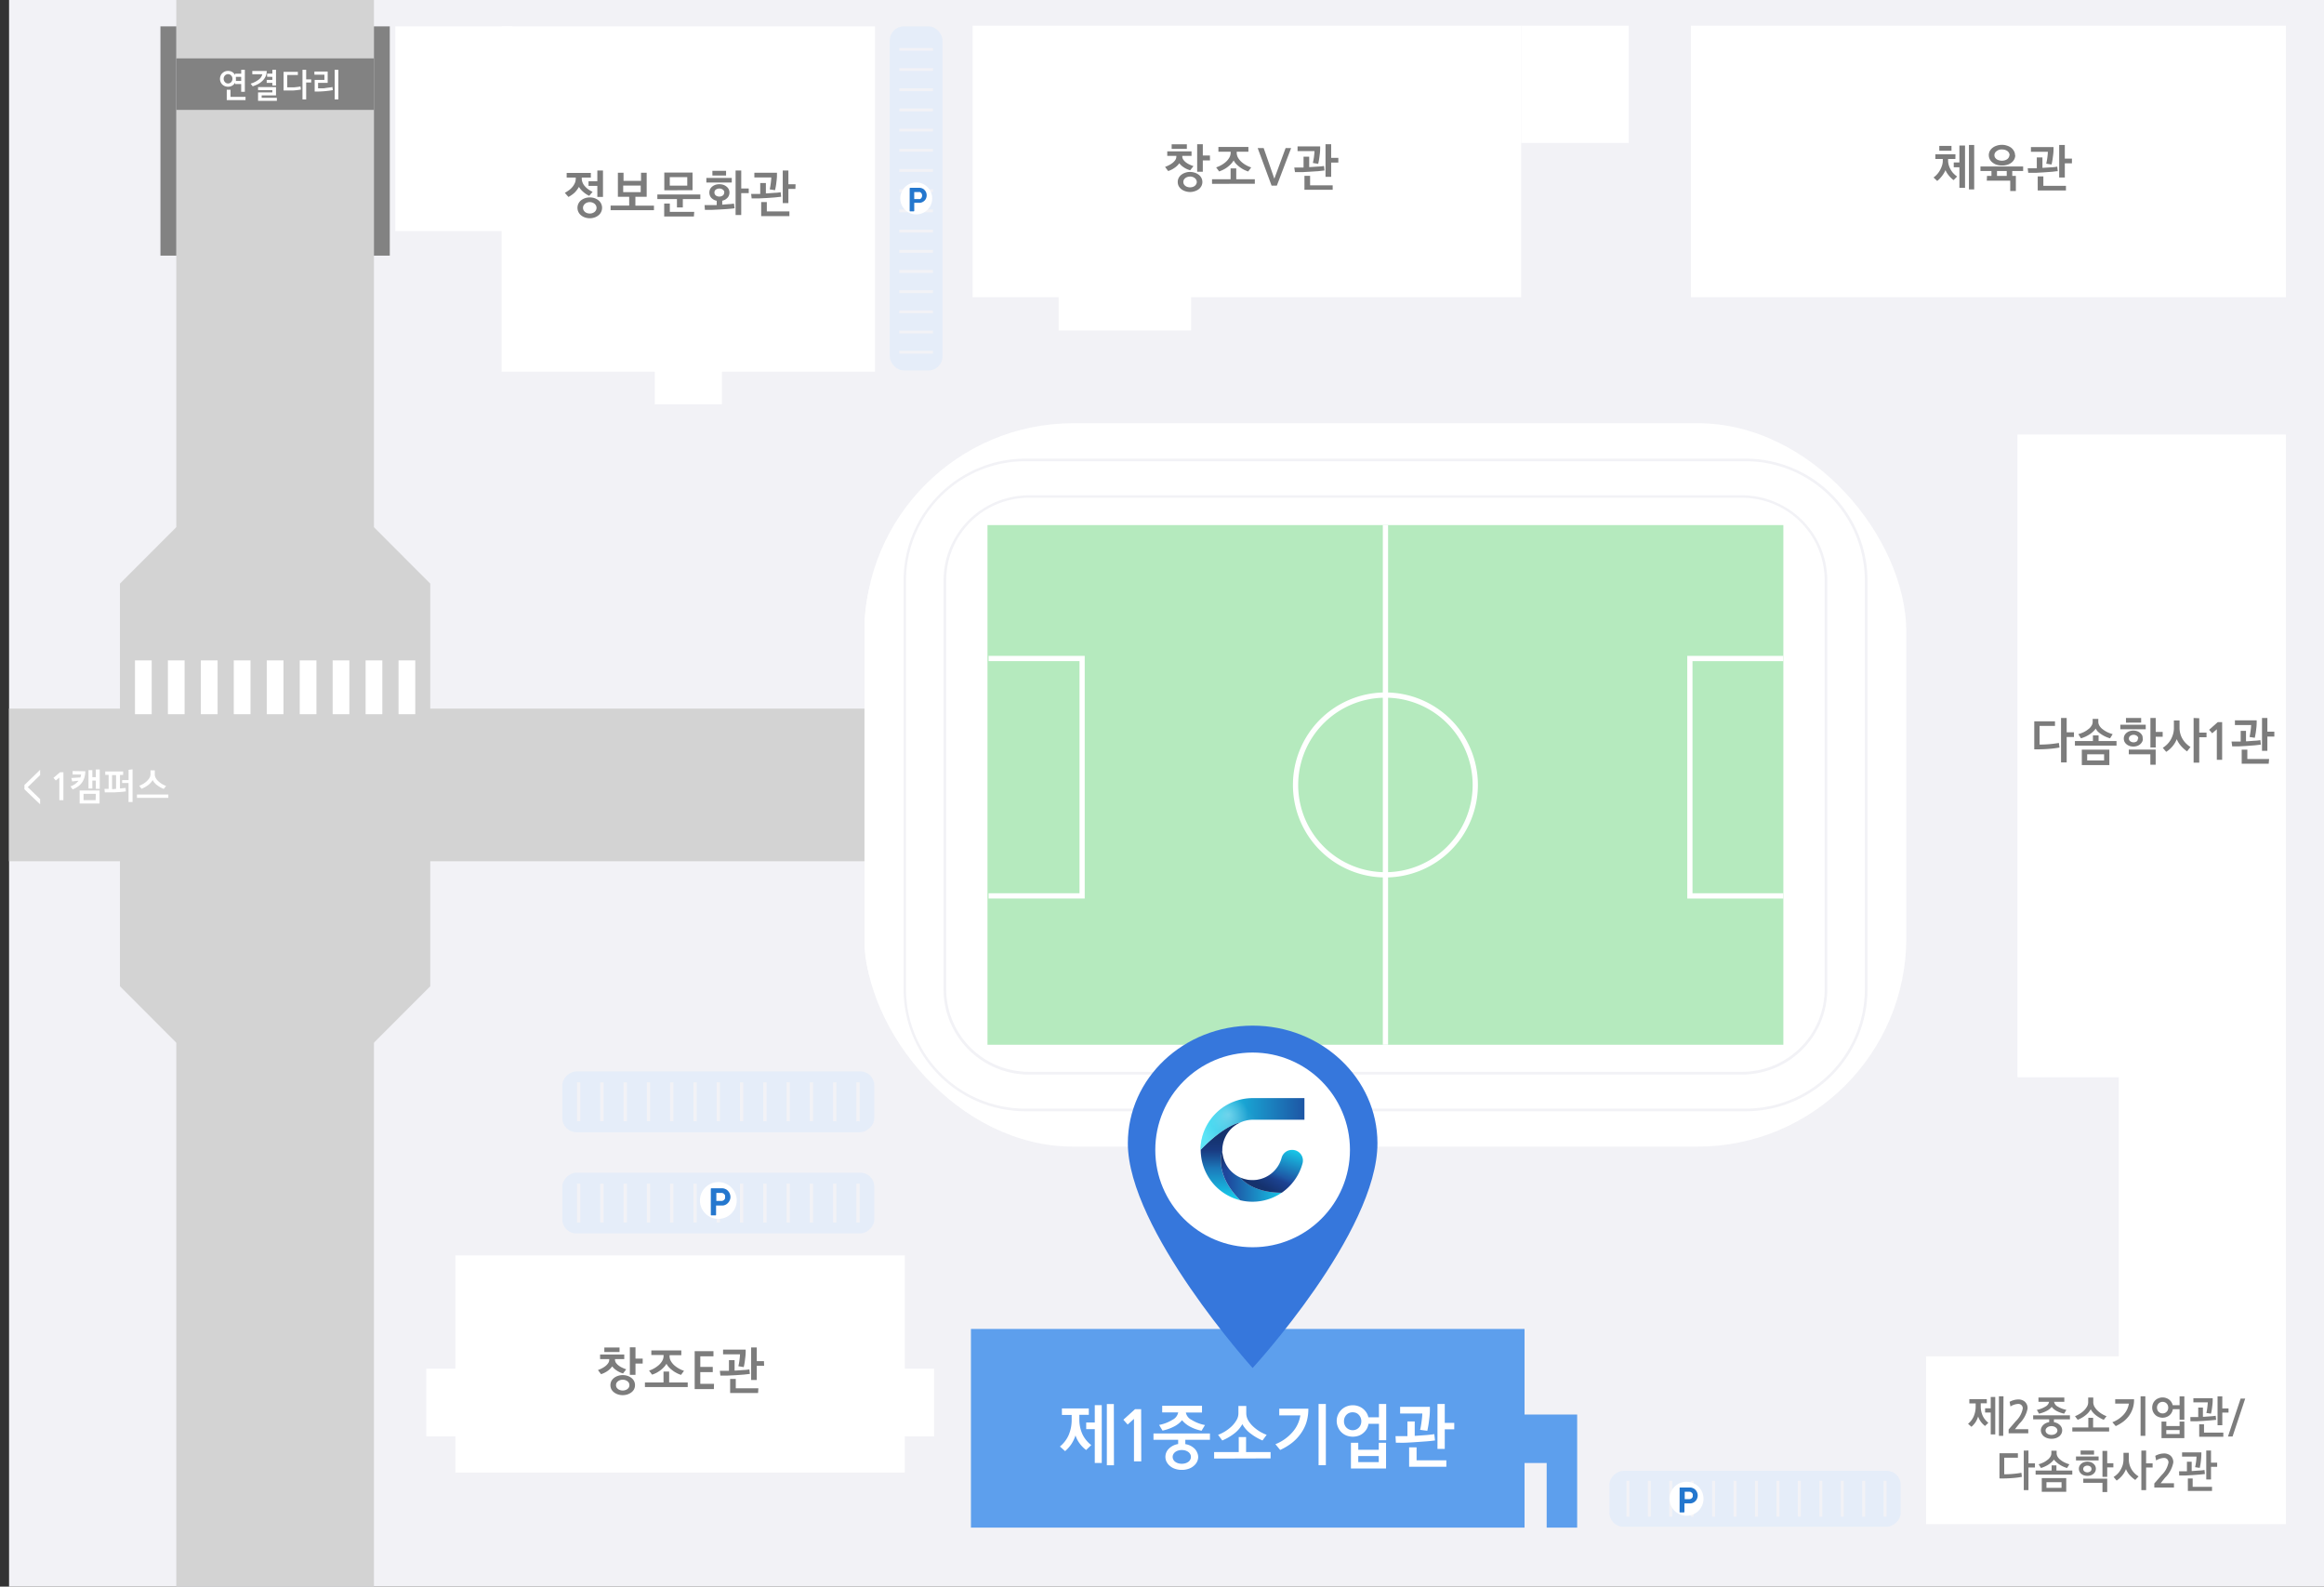 <svg xmlns="http://www.w3.org/2000/svg" xmlns:xlink="http://www.w3.org/1999/xlink" width="334" height="228" viewBox="0 0 334 228">
  <rect x="0" y="0" width="334" height="228" fill="#333333" stroke="none"/>
  <defs>
    <clipPath id="clip-path">
      <rect id="사각형_101" data-name="사각형 101" width="334" height="228" transform="translate(-0.223 -0.152)" fill="none"/>
    </clipPath>
    <linearGradient id="linear-gradient" x1="0.506" y1="0.355" x2="0.506" y2="1.143" gradientUnits="objectBoundingBox">
      <stop offset="0" stop-color="#1e479c"/>
      <stop offset="1" stop-color="#15eeff"/>
    </linearGradient>
    <linearGradient id="linear-gradient-2" x1="1.105" y1="0.433" x2="-0.125" y2="0.433" xlink:href="#linear-gradient"/>
    <linearGradient id="linear-gradient-3" x1="0.171" y1="0.434" x2="1.269" y2="0.434" xlink:href="#linear-gradient"/>
    <linearGradient id="linear-gradient-4" x1="0.425" y1="0.621" x2="0.85" y2="-0.247" xlink:href="#linear-gradient"/>
    <linearGradient id="linear-gradient-5" x1="-0.043" y1="0.563" x2="0.503" y2="0.3" gradientUnits="objectBoundingBox">
      <stop offset="0" stop-color="#fff" stop-opacity="0.302"/>
      <stop offset="1" stop-color="#fff" stop-opacity="0"/>
    </linearGradient>
    <linearGradient id="linear-gradient-6" x1="0.506" y1="0.185" x2="0.506" y2="0.588" gradientUnits="objectBoundingBox">
      <stop offset="0" stop-opacity="0.302"/>
      <stop offset="1" stop-opacity="0"/>
    </linearGradient>
    <linearGradient id="linear-gradient-7" x1="0.233" y1="0.034" x2="0.362" y2="0.286" xlink:href="#linear-gradient-6"/>
    <linearGradient id="linear-gradient-8" x1="0.286" y1="0.799" x2="0.543" y2="0.509" xlink:href="#linear-gradient-6"/>
    <radialGradient id="radial-gradient" cx="0.267" cy="0.317" r="0.382" gradientTransform="translate(0.135) scale(0.498 1)" xlink:href="#linear-gradient-5"/>
  </defs>
  <g id="coin_map" transform="translate(-16.115 -21.942)">
    <g id="그룹_137" data-name="그룹 137" transform="translate(16.338 22.094)" clip-path="url(#clip-path)">
      <rect id="사각형_10" data-name="사각형 10" width="334.639" height="230.45" transform="translate(1.081 -1.377)" fill="#f2f2f6"/>
      <rect id="사각형_11" data-name="사각형 11" width="28.401" height="230.45" transform="translate(25.116 -1.377)" fill="#d3d3d3"/>
      <rect id="사각형_12" data-name="사각형 12" width="21.933" height="230.45" transform="translate(231.522 101.676) rotate(90)" fill="#d3d3d3"/>
      <rect id="사각형_13" data-name="사각형 13" width="64.575" height="31.208" transform="translate(65.233 180.248)" fill="#fff"/>
      <rect id="사각형_14" data-name="사각형 14" width="53.653" height="49.62" transform="translate(71.871 3.638)" fill="#fff"/>
      <rect id="사각형_15" data-name="사각형 15" width="16.805" height="29.415" transform="translate(56.591 3.638)" fill="#fff"/>
      <rect id="사각형_16" data-name="사각형 16" width="8.407" height="9.737" transform="translate(125.613 196.526)" fill="#fff"/>
      <rect id="사각형_17" data-name="사각형 17" width="9.632" height="9.737" transform="translate(93.885 48.21)" fill="#fff"/>
      <rect id="사각형_18" data-name="사각형 18" width="8.407" height="9.737" transform="translate(61.038 196.526)" fill="#fff"/>
      <path id="패스_685" data-name="패스 685" d="M270.673,269.5h-3.181V257.2H187.93v28.547h79.562v-9.283h3.181v9.283h4.382V269.5Z" transform="translate(-48.612 -66.379)" fill="#5d9fed"/>
      <path id="패스_686" data-name="패스 686" d="M207.845,272.048h-1.363v.584a5.12,5.12,0,0,0,.446,2.207,4.365,4.365,0,0,0,1.266,1.558l-.738.706a4.5,4.5,0,0,1-.933-.949A3.887,3.887,0,0,1,205.93,275a5.323,5.323,0,0,1-.576,1.225,5.168,5.168,0,0,1-.917,1.039l-.747-.665a4.456,4.456,0,0,0,1.25-1.623,5.551,5.551,0,0,0,.438-2.3v-.609h-1.4v-.941h3.862Zm1.858,6.922H208.7V274.1h-1.233v-.949H208.7V270.66H209.7Zm1.753.325h-1.022v-8.8h1.006Z" transform="translate(-51.584 -68.885)" fill="#fff"/>
      <path id="패스_687" data-name="패스 687" d="M217.5,278.906h-1.047V272.8l-.909.811-.617-.69,1.68-1.517h.876Z" transform="translate(-53.703 -69.056)" fill="#fff"/>
      <path id="패스_688" data-name="패스 688" d="M226.687,278.137a1.623,1.623,0,0,1-.17.722,1.833,1.833,0,0,1-.479.592,2.11,2.11,0,0,1-.738.414,2.807,2.807,0,0,1-.966.154,2.849,2.849,0,0,1-.974-.154,2.11,2.11,0,0,1-.738-.414,1.948,1.948,0,0,1-.479-.592,1.623,1.623,0,0,1,.325-1.883,2.346,2.346,0,0,1,.576-.422,2.482,2.482,0,0,1,.763-.252v-.609H220.26v-.909h8.114v.909h-3.538v.625a2.435,2.435,0,0,1,.763.243,2.547,2.547,0,0,1,.576.414,1.712,1.712,0,0,1,.357.544,1.477,1.477,0,0,1,.154.617Zm-2.321-5.258a3.531,3.531,0,0,1-1.136.9,6.247,6.247,0,0,1-1.672.592l-.487-.811a5.68,5.68,0,0,0,1.931-.747,1.493,1.493,0,0,0,.811-1.055h-2.3v-.949h5.721v.966h-2.321a1.469,1.469,0,0,0,.811,1.047,5.632,5.632,0,0,0,1.939.755l-.487.811a5.833,5.833,0,0,1-1.68-.592A3.821,3.821,0,0,1,224.366,272.879Zm1.274,5.258a.739.739,0,0,0-.105-.389.982.982,0,0,0-.276-.308,1.461,1.461,0,0,0-.406-.2,1.785,1.785,0,0,0-.519-.073,1.744,1.744,0,0,0-.519.073,1.4,1.4,0,0,0-.414.2,1.1,1.1,0,0,0-.276.308.812.812,0,0,0,0,.811.908.908,0,0,0,.276.308,1.4,1.4,0,0,0,.414.2,1.746,1.746,0,0,0,.519.073,1.771,1.771,0,0,0,.511-.073,1.4,1.4,0,0,0,.414-.2.811.811,0,0,0,.276-.308.738.738,0,0,0,.105-.422Z" transform="translate(-54.708 -68.945)" fill="#fff"/>
      <path id="패스_689" data-name="패스 689" d="M231,278.395v-.933h3.538v-2.15h1.055v2.15h3.522v.909Zm4.057-4.942a4.358,4.358,0,0,1-1.185,1.363,7.652,7.652,0,0,1-1.7.982l-.6-.811a5.75,5.75,0,0,0,1.006-.495,5.909,5.909,0,0,0,.949-.73,4.141,4.141,0,0,0,.69-.884,1.923,1.923,0,0,0,.276-.99V270.84h1.128v1.047a2.077,2.077,0,0,0,.26.99,3.936,3.936,0,0,0,.7.884,5.908,5.908,0,0,0,.949.73,5.608,5.608,0,0,0,1.022.495l-.6.811a7.377,7.377,0,0,1-1.7-.99A4.22,4.22,0,0,1,235.057,273.453Z" transform="translate(-56.733 -68.951)" fill="#fff"/>
      <path id="패스_690" data-name="패스 690" d="M241.86,276.267a6.385,6.385,0,0,0,2.434-1.712,4.771,4.771,0,0,0,1.152-2.434h-3.035v-.957h4.179a6.435,6.435,0,0,1-.316,2.085,5.954,5.954,0,0,1-.868,1.623,6.279,6.279,0,0,1-1.242,1.258,8.723,8.723,0,0,1-1.623.966Zm6.2-5.777h1.047v8.8h-1.047Z" transform="translate(-58.781 -68.885)" fill="#fff"/>
      <path id="패스_691" data-name="패스 691" d="M258.783,270.49h1.047V275.7h-1.047v-2.361h-1.5a2.069,2.069,0,0,1-.633,1.217,2.183,2.183,0,0,1-.722.471,2.581,2.581,0,0,1-1.8,0,2.215,2.215,0,0,1-.73-.471,2.19,2.19,0,0,1-.487-.714,2.24,2.24,0,0,1,1.217-3,2.354,2.354,0,0,1,.909-.17,2.329,2.329,0,0,1,.893.17,2.184,2.184,0,0,1,.722.471,2.126,2.126,0,0,1,.617,1.087h1.517Zm-5.023,2.475a1.355,1.355,0,0,0,.1.527,1.177,1.177,0,0,0,.268.406,1.21,1.21,0,0,0,.4.26,1.185,1.185,0,0,0,.487.1,1.241,1.241,0,0,0,.487-.1,1.137,1.137,0,0,0,.381-.26,1.177,1.177,0,0,0,.268-.406,1.356,1.356,0,0,0,.1-.527,1.306,1.306,0,0,0-.1-.511,1.217,1.217,0,0,0-.268-.414,1.161,1.161,0,0,0-.381-.268,1.4,1.4,0,0,0-.487-.089,1.2,1.2,0,0,0-.893.357,1.282,1.282,0,0,0-.357.925Zm1,6.792v-3.692h1.055v1h2.946v-1h1.047v3.692Zm4-.917v-.876h-2.946v.876Z" transform="translate(-60.83 -68.885)" fill="#fff"/>
      <path id="패스_692" data-name="패스 692" d="M263.13,275.107h1.712V273h1.047v2.061h.154l1.5-.105c.463-.041.811-.081,1.16-.13l.1.9c-.325.049-.722.089-1.193.13l-1.485.105c-.527.041-1.039.065-1.534.089s-.974,0-1.412,0Zm3.538-.9a12.384,12.384,0,0,0,.211-1.241,10.553,10.553,0,0,0,.1-1.112h-3.189V270.9h4.276a11.125,11.125,0,0,1-.1,1.818,14.887,14.887,0,0,1-.268,1.623Zm3.765,5.3h-5.347v-2.783h1.071v1.858h4.276Zm1.136-5.38h-1.363v2.816h-1.047V270.49h1.047v2.71h1.363Z" transform="translate(-62.791 -68.885)" fill="#fff"/>
      <path id="패스_693" data-name="패스 693" d="M81.807,181.18l-8.1,8.114h-28.4l-8.1-8.114V123.324l8.1-8.114h28.4l8.1,8.114Z" transform="translate(-20.193 -39.606)" fill="#d3d3d3"/>
      <rect id="사각형_19" data-name="사각형 19" width="7.571" height="49.441" rx="2" transform="translate(127.658 3.638)" fill="#e5edf9"/>
      <rect id="사각형_20" data-name="사각형 20" width="4.852" height="0.406" transform="translate(129.013 6.737)" fill="#f2f2f6"/>
      <rect id="사각형_21" data-name="사각형 21" width="4.852" height="0.406" transform="translate(129.013 9.642)" fill="#f2f2f6"/>
      <rect id="사각형_22" data-name="사각형 22" width="4.852" height="0.406" transform="translate(129.013 12.539)" fill="#f2f2f6"/>
      <rect id="사각형_23" data-name="사각형 23" width="4.852" height="0.406" transform="translate(129.013 15.444)" fill="#f2f2f6"/>
      <rect id="사각형_24" data-name="사각형 24" width="4.852" height="0.406" transform="translate(129.013 18.341)" fill="#f2f2f6"/>
      <rect id="사각형_25" data-name="사각형 25" width="4.852" height="0.406" transform="translate(129.013 21.246)" fill="#f2f2f6"/>
      <rect id="사각형_26" data-name="사각형 26" width="4.852" height="0.406" transform="translate(129.013 24.143)" fill="#f2f2f6"/>
      <rect id="사각형_27" data-name="사각형 27" width="4.852" height="0.406" transform="translate(129.013 27.048)" fill="#f2f2f6"/>
      <rect id="사각형_28" data-name="사각형 28" width="4.852" height="0.406" transform="translate(129.013 29.945)" fill="#f2f2f6"/>
      <rect id="사각형_29" data-name="사각형 29" width="4.852" height="0.406" transform="translate(129.013 32.85)" fill="#f2f2f6"/>
      <rect id="사각형_30" data-name="사각형 30" width="4.852" height="0.406" transform="translate(129.013 35.754)" fill="#f2f2f6"/>
      <rect id="사각형_31" data-name="사각형 31" width="4.852" height="0.406" transform="translate(129.013 38.651)" fill="#f2f2f6"/>
      <rect id="사각형_32" data-name="사각형 32" width="4.852" height="0.406" transform="translate(129.013 41.556)" fill="#f2f2f6"/>
      <rect id="사각형_33" data-name="사각형 33" width="4.852" height="0.406" transform="translate(129.013 44.453)" fill="#f2f2f6"/>
      <rect id="사각형_34" data-name="사각형 34" width="4.852" height="0.406" transform="translate(129.013 47.358)" fill="#f2f2f6"/>
      <rect id="사각형_35" data-name="사각형 35" width="4.852" height="0.406" transform="translate(129.013 50.255)" fill="#f2f2f6"/>
      <circle id="타원_1" data-name="타원 1" cx="2.296" cy="2.296" r="2.296" transform="translate(129.159 26.066)" fill="#fff"/>
      <path id="패스_694" data-name="패스 694" d="M177.08,55.215a.1.1,0,0,1,.105-.105h1.29a1.031,1.031,0,0,1,.422.089.909.909,0,0,1,.333.243,1.071,1.071,0,0,1,.219.341,1.16,1.16,0,0,1,.073.406,1.112,1.112,0,0,1-.073.4,1.047,1.047,0,0,1-.211.341,1.08,1.08,0,0,1-.333.235.925.925,0,0,1-.422.1h-.747v1.128a.089.089,0,0,1-.1.1h-.454c-.065,0-.105,0-.105-.1Zm1.785.974a.479.479,0,0,0-.041-.187.665.665,0,0,0-.1-.162,1.078,1.078,0,0,0-.154-.114.487.487,0,0,0-.195,0h-.641v1h.641a.519.519,0,0,0,.195,0,.5.5,0,0,0,.252-.268.519.519,0,0,0,.041-.268Z" transform="translate(-46.566 -28.273)" fill="#2477ce"/>
      <rect id="사각형_36" data-name="사각형 36" width="8.041" height="41.854" rx="2" transform="translate(231.084 219.246) rotate(-90)" fill="#e5edf9"/>
      <rect id="사각형_37" data-name="사각형 37" width="0.43" height="5.153" transform="translate(233.519 212.641)" fill="#f2f2f6"/>
      <rect id="사각형_38" data-name="사각형 38" width="0.43" height="5.153" transform="translate(236.602 212.641)" fill="#f2f2f6"/>
      <rect id="사각형_39" data-name="사각형 39" width="0.43" height="5.153" transform="translate(239.677 212.641)" fill="#f2f2f6"/>
      <rect id="사각형_40" data-name="사각형 40" width="0.43" height="5.153" transform="translate(242.761 212.641)" fill="#f2f2f6"/>
      <rect id="사각형_41" data-name="사각형 41" width="0.43" height="5.153" transform="translate(245.844 212.641)" fill="#f2f2f6"/>
      <rect id="사각형_42" data-name="사각형 42" width="0.43" height="5.153" transform="translate(248.92 212.641)" fill="#f2f2f6"/>
      <rect id="사각형_43" data-name="사각형 43" width="0.43" height="5.153" transform="translate(252.003 212.641)" fill="#f2f2f6"/>
      <rect id="사각형_44" data-name="사각형 44" width="0.43" height="5.153" transform="translate(255.087 212.641)" fill="#f2f2f6"/>
      <rect id="사각형_45" data-name="사각형 45" width="0.43" height="5.153" transform="translate(258.162 212.641)" fill="#f2f2f6"/>
      <rect id="사각형_46" data-name="사각형 46" width="0.43" height="5.153" transform="translate(261.246 212.641)" fill="#f2f2f6"/>
      <rect id="사각형_47" data-name="사각형 47" width="0.43" height="5.153" transform="translate(264.329 212.641)" fill="#f2f2f6"/>
      <rect id="사각형_48" data-name="사각형 48" width="0.43" height="5.153" transform="translate(267.404 212.641)" fill="#f2f2f6"/>
      <rect id="사각형_49" data-name="사각형 49" width="0.43" height="5.153" transform="translate(270.488 212.641)" fill="#f2f2f6"/>
      <circle id="타원_2" data-name="타원 2" cx="2.442" cy="2.442" r="2.442" transform="translate(239.718 212.779)" fill="#fff"/>
      <path id="패스_695" data-name="패스 695" d="M313.448,285.394c0-.081,0-.114.106-.114h1.371a1.128,1.128,0,0,1,.811.349,1.2,1.2,0,0,1,.227.365,1.128,1.128,0,0,1,.081.43,1.088,1.088,0,0,1-.081.422,1.063,1.063,0,0,1-.227.365,1.1,1.1,0,0,1-.349.252.991.991,0,0,1-.438.1h-.811v1.193c0,.073-.041.105-.114.105h-.479c-.073,0-.105,0-.105-.105Zm1.883,1.031a.5.5,0,0,0,0-.195.6.6,0,0,0-.106-.17.812.812,0,0,0-.162-.122.471.471,0,0,0-.211-.049h-.673v1.063h.673a.414.414,0,0,0,.2-.049.389.389,0,0,0,.162-.114.487.487,0,0,0,.114-.17.544.544,0,0,0,0-.195Z" transform="translate(-72.278 -71.673)" fill="#2477ce"/>
      <rect id="사각형_50" data-name="사각형 50" width="28.401" height="7.4" transform="translate(25.116 8.238)" fill="#828282"/>
      <rect id="사각형_51" data-name="사각형 51" width="2.28" height="32.945" transform="translate(53.516 3.638)" fill="#828282"/>
      <rect id="사각형_52" data-name="사각형 52" width="2.28" height="32.945" transform="translate(22.835 3.638)" fill="#828282"/>
      <path id="패스_696" data-name="패스 696" d="M22.546,163.138l-2.256-2.158v-.617l2.256-2.183v.755l-1.777,1.736,1.777,1.72Z" transform="translate(-17.002 -47.708)" fill="#fff"/>
      <path id="패스_697" data-name="패스 697" d="M26.858,162.619h-.584v-3.246l-.5.422-.341-.373.941-.811h.487Z" transform="translate(-17.971 -47.789)" fill="#fff"/>
      <path id="패스_698" data-name="패스 698" d="M30.574,158.373a3.083,3.083,0,0,1-.138.933,2.507,2.507,0,0,1-.389.763,2.434,2.434,0,0,1-.576.536,3.733,3.733,0,0,1-.714.381l-.316-.438a2.337,2.337,0,0,0,1.16-.811l-.917.105-.114-.495,1.3-.081a2.142,2.142,0,0,0,.1-.422H28.756v-.5Zm-.811,4.641V161.14h2.864v1.874Zm2.321-1.388H30.323v.909h1.736Zm-1.047-3.416h.552v1.014h.5v-1.1h.56v2.775h-.56V159.72h-.5v1.136h-.552Z" transform="translate(-18.539 -47.698)" fill="#fff"/>
      <path id="패스_699" data-name="패스 699" d="M37.535,161.263c-.243.041-.5.065-.811.089l-.811.049h-1.4l-.049-.495h.6v-2.012h-.487V158.4h2.572v.495h-.454v1.947l.811-.081Zm-1.623-.357h.219v-1.98h-.576v2h.333ZM38.5,158.09v4.7h-.576v-2.735H37v-.414h.933v-1.477Z" transform="translate(-19.674 -47.691)" fill="#fff"/>
      <path id="패스_700" data-name="패스 700" d="M40.22,162.232v-.479h4.512v.479Zm2.256-2.556a2.434,2.434,0,0,1-.657.722,4.058,4.058,0,0,1-.941.527l-.333-.438a2.839,2.839,0,0,0,.56-.26,3.1,3.1,0,0,0,.519-.389,2.354,2.354,0,0,0,.389-.471,1.071,1.071,0,0,0,.154-.527v-.56h.617v.584a1.055,1.055,0,0,0,.146.527,1.907,1.907,0,0,0,.389.471,3.165,3.165,0,0,0,.527.389,2.434,2.434,0,0,0,.56.26l-.333.438a4.26,4.26,0,0,1-.941-.527A2.2,2.2,0,0,1,42.476,159.676Z" transform="translate(-20.76 -47.727)" fill="#fff"/>
      <rect id="사각형_53" data-name="사각형 53" width="2.402" height="7.733" transform="translate(19.176 94.746)" fill="#fff"/>
      <rect id="사각형_54" data-name="사각형 54" width="2.402" height="7.733" transform="translate(23.907 94.746)" fill="#fff"/>
      <rect id="사각형_55" data-name="사각형 55" width="2.402" height="7.733" transform="translate(28.645 94.746)" fill="#fff"/>
      <rect id="사각형_56" data-name="사각형 56" width="2.402" height="7.733" transform="translate(33.376 94.746)" fill="#fff"/>
      <rect id="사각형_57" data-name="사각형 57" width="2.402" height="7.733" transform="translate(38.115 94.746)" fill="#fff"/>
      <rect id="사각형_58" data-name="사각형 58" width="2.402" height="7.733" transform="translate(42.854 94.746)" fill="#fff"/>
      <rect id="사각형_59" data-name="사각형 59" width="2.402" height="7.733" transform="translate(47.584 94.746)" fill="#fff"/>
      <rect id="사각형_60" data-name="사각형 60" width="2.402" height="7.733" transform="translate(52.323 94.746)" fill="#fff"/>
      <rect id="사각형_61" data-name="사각형 61" width="2.402" height="7.733" transform="translate(57.054 94.746)" fill="#fff"/>
      <rect id="사각형_62" data-name="사각형 62" width="8.731" height="44.832" rx="2" transform="translate(80.594 177.092) rotate(-90)" fill="#e5edf9"/>
      <rect id="사각형_63" data-name="사각형 63" width="0.471" height="5.599" transform="translate(82.704 169.935)" fill="#f2f2f6"/>
      <rect id="사각형_64" data-name="사각형 64" width="0.471" height="5.599" transform="translate(86.047 169.935)" fill="#f2f2f6"/>
      <rect id="사각형_65" data-name="사각형 65" width="0.471" height="5.599" transform="translate(89.398 169.935)" fill="#f2f2f6"/>
      <rect id="사각형_66" data-name="사각형 66" width="0.471" height="5.599" transform="translate(92.741 169.935)" fill="#f2f2f6"/>
      <rect id="사각형_67" data-name="사각형 67" width="0.471" height="5.599" transform="translate(96.084 169.935)" fill="#f2f2f6"/>
      <rect id="사각형_68" data-name="사각형 68" width="0.471" height="5.599" transform="translate(99.436 169.935)" fill="#f2f2f6"/>
      <rect id="사각형_69" data-name="사각형 69" width="0.471" height="5.599" transform="translate(102.779 169.935)" fill="#f2f2f6"/>
      <rect id="사각형_70" data-name="사각형 70" width="0.471" height="5.599" transform="translate(106.122 169.935)" fill="#f2f2f6"/>
      <rect id="사각형_71" data-name="사각형 71" width="0.471" height="5.599" transform="translate(109.473 169.935)" fill="#f2f2f6"/>
      <rect id="사각형_72" data-name="사각형 72" width="0.471" height="5.599" transform="translate(112.816 169.935)" fill="#f2f2f6"/>
      <rect id="사각형_73" data-name="사각형 73" width="0.471" height="5.599" transform="translate(116.16 169.935)" fill="#f2f2f6"/>
      <rect id="사각형_74" data-name="사각형 74" width="0.471" height="5.599" transform="translate(119.511 169.935)" fill="#f2f2f6"/>
      <rect id="사각형_75" data-name="사각형 75" width="0.471" height="5.599" transform="translate(122.854 169.935)" fill="#f2f2f6"/>
      <circle id="타원_3" data-name="타원 3" cx="2.645" cy="2.645" r="2.645" transform="translate(100.369 169.716)" fill="#fff"/>
      <path id="패스_701" data-name="패스 701" d="M141.86,232.412c0-.081,0-.122.114-.122h1.485a1.128,1.128,0,0,1,.495.105,1.072,1.072,0,0,1,.381.276,1.33,1.33,0,0,1,.252.4,1.233,1.233,0,0,1-.252,1.315,1.144,1.144,0,0,1-.373.276,1.071,1.071,0,0,1-.487.106h-.86v1.3c0,.081,0,.114-.122.114h-.519c-.081,0-.114,0-.114-.114Zm2.045,1.12a.47.47,0,0,0,0-.211.551.551,0,0,0-.114-.187.544.544,0,0,0-.4-.179h-.738v1.152h.738a.511.511,0,0,0,.219-.049.56.56,0,0,0,.179-.13.551.551,0,0,0,.114-.187A.47.47,0,0,0,143.9,233.531Z" transform="translate(-39.925 -61.682)" fill="#2477ce"/>
      <rect id="사각형_76" data-name="사각형 76" width="8.731" height="44.832" rx="2" transform="translate(80.594 162.543) rotate(-90)" fill="#e5edf9"/>
      <rect id="사각형_77" data-name="사각형 77" width="0.471" height="5.599" transform="translate(82.704 155.377)" fill="#f2f2f6"/>
      <rect id="사각형_78" data-name="사각형 78" width="0.471" height="5.599" transform="translate(86.047 155.377)" fill="#f2f2f6"/>
      <rect id="사각형_79" data-name="사각형 79" width="0.471" height="5.599" transform="translate(89.398 155.377)" fill="#f2f2f6"/>
      <rect id="사각형_80" data-name="사각형 80" width="0.471" height="5.599" transform="translate(92.741 155.377)" fill="#f2f2f6"/>
      <rect id="사각형_81" data-name="사각형 81" width="0.471" height="5.599" transform="translate(96.084 155.377)" fill="#f2f2f6"/>
      <rect id="사각형_82" data-name="사각형 82" width="0.471" height="5.599" transform="translate(99.436 155.377)" fill="#f2f2f6"/>
      <rect id="사각형_83" data-name="사각형 83" width="0.471" height="5.599" transform="translate(102.779 155.377)" fill="#f2f2f6"/>
      <rect id="사각형_84" data-name="사각형 84" width="0.471" height="5.599" transform="translate(106.122 155.377)" fill="#f2f2f6"/>
      <rect id="사각형_85" data-name="사각형 85" width="0.471" height="5.599" transform="translate(109.473 155.377)" fill="#f2f2f6"/>
      <rect id="사각형_86" data-name="사각형 86" width="0.471" height="5.599" transform="translate(112.816 155.377)" fill="#f2f2f6"/>
      <rect id="사각형_87" data-name="사각형 87" width="0.471" height="5.599" transform="translate(116.16 155.377)" fill="#f2f2f6"/>
      <rect id="사각형_88" data-name="사각형 88" width="0.471" height="5.599" transform="translate(119.511 155.377)" fill="#f2f2f6"/>
      <rect id="사각형_89" data-name="사각형 89" width="0.471" height="5.599" transform="translate(122.854 155.377)" fill="#f2f2f6"/>
      <rect id="사각형_90" data-name="사각형 90" width="136.728" height="90.208" rx="22.5" transform="translate(124.022 67.539)" fill="#fff"/>
      <rect id="사각형_91" data-name="사각형 91" width="149.728" height="103.954" rx="30" transform="translate(124.022 60.666)" fill="#fff"/>
      <path id="패스_702" data-name="패스 702" d="M297.011,196.857H193.487A17.535,17.535,0,0,1,176,179.338V120.589a17.535,17.535,0,0,1,17.511-17.519h103.5a17.535,17.535,0,0,1,17.519,17.519v58.749A17.535,17.535,0,0,1,297.011,196.857ZM193.487,103.443a17.162,17.162,0,0,0-17.138,17.146v58.749a17.154,17.154,0,0,0,17.138,17.138H297.011a17.154,17.154,0,0,0,17.138-17.138V120.589a17.162,17.162,0,0,0-17.138-17.146Z" transform="translate(-46.362 -37.316)" fill="#f2f2f6"/>
      <path id="패스_703" data-name="패스 703" d="M297.842,192.808H195.325a12.261,12.261,0,0,1-12.245-12.245V121.815a12.261,12.261,0,0,1,12.245-12.245H297.842a12.261,12.261,0,0,1,12.245,12.245v58.749A12.261,12.261,0,0,1,297.842,192.808ZM195.325,109.919a11.88,11.88,0,0,0-11.863,11.871v58.749a11.88,11.88,0,0,0,11.863,11.871H297.842a11.88,11.88,0,0,0,11.871-11.871V121.79a11.88,11.88,0,0,0-11.871-11.871Z" transform="translate(-47.697 -38.542)" fill="#f2f2f6"/>
      <rect id="사각형_92" data-name="사각형 92" width="114.381" height="74.677" transform="translate(141.696 75.304)" fill="#b5eabe"/>
      <rect id="사각형_93" data-name="사각형 93" width="0.755" height="74.677" transform="translate(198.513 75.304)" fill="#fff"/>
      <path id="패스_704" data-name="패스 704" d="M258.251,171.063a13.291,13.291,0,1,1,13.291-13.291,13.291,13.291,0,0,1-13.291,13.291Zm0-25.828a12.537,12.537,0,1,0,12.537,12.537A12.537,12.537,0,0,0,258.251,145.235Z" transform="translate(-59.365 -45.125)" fill="#fff"/>
      <path id="패스_705" data-name="패스 705" d="M204.871,172.868H191.06v-.755h13.064V138.755H191.06V138h13.811Z" transform="translate(-49.202 -43.903)" fill="#fff"/>
      <path id="패스_706" data-name="패스 706" d="M314.8,172.868h13.811v-.755H315.555V138.755h13.056V138H314.8Z" transform="translate(-72.534 -43.903)" fill="#fff"/>
      <path id="패스_707" data-name="패스 707" d="M125.473,264.207a3.317,3.317,0,0,1-.909-.422,2.581,2.581,0,0,1-.649-.592,2.817,2.817,0,0,1-.641.641,3.532,3.532,0,0,1-.958.479l-.446-.592a3.9,3.9,0,0,0,.519-.227,3.173,3.173,0,0,0,.527-.325,1.809,1.809,0,0,0,.406-.422.884.884,0,0,0,.17-.519v-.081h-1.315v-.665h3.473v.665h-1.331v.065a.811.811,0,0,0,.162.495,1.752,1.752,0,0,0,.414.4,2.6,2.6,0,0,0,.527.3c.187.089.357.154.511.211Zm-2.686-3.075v-.657h2.183v.657Zm2.645,3.311a2.207,2.207,0,0,1,.649.1,1.963,1.963,0,0,1,.568.284,1.428,1.428,0,0,1,.4.454,1.339,1.339,0,0,1,0,1.217,1.4,1.4,0,0,1-.4.446,1.964,1.964,0,0,1-.568.284,2.239,2.239,0,0,1-1.306,0,1.965,1.965,0,0,1-.568-.284,1.5,1.5,0,0,1-.4-.446,1.339,1.339,0,0,1,0-1.217,1.534,1.534,0,0,1,.4-.454,1.964,1.964,0,0,1,.568-.284,2.221,2.221,0,0,1,.69-.1Zm0,.665a1.1,1.1,0,0,0-.373.057,1.111,1.111,0,0,0-.308.162.86.86,0,0,0-.211.243.722.722,0,0,0,0,.633.99.99,0,0,0,.211.243.917.917,0,0,0,.308.154,1.1,1.1,0,0,0,.373.057,1.08,1.08,0,0,0,.365-.057.917.917,0,0,0,.308-.154.811.811,0,0,0,.211-.243.722.722,0,0,0,0-.633.755.755,0,0,0-.211-.243,1.112,1.112,0,0,0-.308-.162,1.08,1.08,0,0,0-.333-.057Zm2.864-2.321h-1.031v1.623h-.811v-3.96h.811v1.623H128.3Z" transform="translate(-36.156 -66.991)" fill="#7c7c7c"/>
      <path id="패스_708" data-name="패스 708" d="M130.19,266.266v-.657h2.67v-1.566h.811v1.566h2.67v.657ZM133.3,262.9a3.063,3.063,0,0,1-.349.471,4.158,4.158,0,0,1-.479.446,5.182,5.182,0,0,1-.584.381,3.811,3.811,0,0,1-.673.284l-.43-.584a3.472,3.472,0,0,0,.738-.325,4.056,4.056,0,0,0,.674-.479,2.434,2.434,0,0,0,.487-.609,1.437,1.437,0,0,0,.187-.706v-.122h-1.761V261h4.309v.69h-1.688v.122a1.428,1.428,0,0,0,.179.706,2.435,2.435,0,0,0,.487.609,4.057,4.057,0,0,0,.673.479,3.658,3.658,0,0,0,.738.325l-.43.584a3.6,3.6,0,0,1-.682-.292,3.4,3.4,0,0,1-.592-.389,3.059,3.059,0,0,1-.479-.43,1.883,1.883,0,0,1-.341-.5Z" transform="translate(-37.725 -67.095)" fill="#7c7c7c"/>
      <path id="패스_709" data-name="패스 709" d="M141.759,266.583H139V261.13h2.7v.747h-1.891v1.517H141.6v.746h-1.793v1.688h1.972Z" transform="translate(-39.386 -67.12)" fill="#7c7c7c"/>
      <path id="패스_710" data-name="패스 710" d="M143.46,263.831h1.306V262.3h.811v1.5h.122l1.128-.081a5.865,5.865,0,0,0,.876-.089l.073.649-.9.1-1.12.081-1.16.057h-1.063Zm2.662-.657a8.021,8.021,0,0,0,.162-.9c.041-.308.065-.576.073-.811h-2.434v-.673h3.246a7.025,7.025,0,0,1-.081,1.323,8.4,8.4,0,0,1-.195,1.185Zm2.832,3.846h-4.017V265h.811v1.347h3.246Zm.868-3.911h-1.055v2.045h-.811V260.48h.811v1.964H149.8Z" transform="translate(-40.227 -66.997)" fill="#7c7c7c"/>
      <path id="패스_711" data-name="패스 711" d="M116.268,53.064v-.674h3.473v.674h-1.306v.105a1.623,1.623,0,0,0,.122.625,1.728,1.728,0,0,0,.341.527,2.532,2.532,0,0,0,.487.438,3.246,3.246,0,0,0,.609.349l-.487.576a3.522,3.522,0,0,1-.86-.568,2.978,2.978,0,0,1-.617-.714,4.058,4.058,0,0,1-.609.811,4.106,4.106,0,0,1-.9.633L116,55.255a5.769,5.769,0,0,0,.6-.381,2.767,2.767,0,0,0,.5-.471,2.6,2.6,0,0,0,.341-.552,1.623,1.623,0,0,0,.13-.673v-.114Zm3.319,2.848a2.224,2.224,0,0,1,.657.1,2.037,2.037,0,0,1,.56.292,1.38,1.38,0,0,1,0,2.207,1.671,1.671,0,0,1-.56.292,2.231,2.231,0,0,1-.657.105,2.272,2.272,0,0,1-.657-.105,1.672,1.672,0,0,1-.56-.292,1.38,1.38,0,0,1,0-2.207,2.037,2.037,0,0,1,.56-.292A2.264,2.264,0,0,1,119.587,55.912Zm0,.674a1.169,1.169,0,0,0-.373.065,1.039,1.039,0,0,0-.308.17,1.1,1.1,0,0,0-.211.26.738.738,0,0,0-.081.325.755.755,0,0,0,.081.341,1.1,1.1,0,0,0,.211.26,1.233,1.233,0,0,0,.308.162,1.16,1.16,0,0,0,.373.057,1.128,1.128,0,0,0,.373-.057,1.233,1.233,0,0,0,.308-.162.925.925,0,0,0,.211-.26.754.754,0,0,0,.081-.341.739.739,0,0,0-.081-.325.925.925,0,0,0-.211-.26,1.038,1.038,0,0,0-.308-.17A1.128,1.128,0,0,0,119.587,56.586Zm1.087-4.536h.811v3.789h-.811V54.257h-1.266v-.674h1.266Z" transform="translate(-35.049 -27.696)" fill="#7c7c7c"/>
      <path id="패스_712" data-name="패스 712" d="M124.11,57.82v-.657h2.67V55.9h-1.623V52.44h.811v1.168h2.515V52.44h.811V55.9h-1.623v1.266h2.67v.657Zm4.325-2.589v-.949H125.92v.949Z" transform="translate(-36.578 -27.77)" fill="#7c7c7c"/>
      <path id="패스_713" data-name="패스 713" d="M135.206,57.425V56.216H132.39v-.657h6.175v.657H136.05v1.209Zm2.434,1.3h-4.268V56.865h.811v1.193h3.505Zm-4.252-3.773V52.41h4.057v2.54Zm3.3-1.883h-2.515v1.217h2.515Z" transform="translate(-38.139 -27.764)" fill="#7c7c7c"/>
      <path id="패스_714" data-name="패스 714" d="M145.067,57.469c-.26.041-.576.073-.941.1s-.747.057-1.144.073l-1.168.057H140.8l-.049-.682h1.745v-.625a1.42,1.42,0,0,1-.641-.3,1.023,1.023,0,0,1-.308-.381,1.217,1.217,0,0,1,0-.99,1.136,1.136,0,0,1,.308-.373,1.574,1.574,0,0,1,.463-.252,1.761,1.761,0,0,1,.56-.081,1.834,1.834,0,0,1,.56.081,1.574,1.574,0,0,1,.463.252,1.16,1.16,0,0,1,.316.373,1.136,1.136,0,0,1,0,.99,1.039,1.039,0,0,1-.316.381,1.079,1.079,0,0,1-.276.179,1.623,1.623,0,0,1-.333.114v.568l.909-.073a4.7,4.7,0,0,0,.771-.089Zm-4.057-3.7v-.657h3.652v.657Zm.868-1.006v-.673h1.964v.674ZM143.59,55.2a.5.5,0,0,0-.211-.406.876.876,0,0,0-1.014,0,.5.5,0,0,0-.195.406.536.536,0,0,0,.195.43.876.876,0,0,0,1.014,0,.527.527,0,0,0,.195-.422Zm2.434-3.157v2.58H147.1v.674h-1.079v3.14h-.811V52.048Z" transform="translate(-39.716 -27.694)" fill="#7c7c7c"/>
      <path id="패스_715" data-name="패스 715" d="M149,55.409h1.306V53.843h.811v1.493h.122l1.128-.081a5.862,5.862,0,0,0,.876-.089l.073.649-.9.1-1.12.081-1.152.057h-1.071Zm2.67-.657a8.023,8.023,0,0,0,.154-.9c.041-.308.065-.576.073-.811h-2.434v-.674h3.246a7.792,7.792,0,0,1-.073,1.323,9.736,9.736,0,0,1-.2,1.185ZM154.5,58.6h-4.057v-2.02h.811v1.347H154.5Zm.86-3.911h-1.006v2.045h-.811V52.05h.811v1.972h1.031Z" transform="translate(-41.271 -27.696)" fill="#7c7c7c"/>
      <rect id="사각형_94" data-name="사각형 94" width="85.502" height="39.014" transform="translate(242.793 3.548)" fill="#fff"/>
      <rect id="사각형_95" data-name="사각형 95" width="92.367" height="38.576" transform="translate(328.295 62.289) rotate(90)" fill="#fff"/>
      <rect id="사각형_96" data-name="사각형 96" width="24.1" height="51.713" transform="translate(328.303 194.765) rotate(90)" fill="#fff"/>
      <rect id="사각형_97" data-name="사각형 97" width="43.315" height="24.011" transform="translate(328.295 151.45) rotate(90)" fill="#fff"/>
      <rect id="사각형_98" data-name="사각형 98" width="78.824" height="39.014" transform="translate(139.562 3.548)" fill="#fff"/>
      <rect id="사각형_99" data-name="사각형 99" width="19.036" height="9.737" transform="translate(151.928 37.605)" fill="#fff"/>
      <path id="패스_716" data-name="패스 716" d="M225.921,51.131a3.027,3.027,0,0,1-.917-.414,2.58,2.58,0,0,1-.649-.592,2.5,2.5,0,0,1-.641.633,3.433,3.433,0,0,1-.957.487l-.446-.592a5.354,5.354,0,0,0,.519-.227,3.172,3.172,0,0,0,.527-.325,2.037,2.037,0,0,0,.414-.422.941.941,0,0,0,.162-.527V49.07h-1.306v-.657h3.489v.657h-1.331v.073a.812.812,0,0,0,.17.495,1.72,1.72,0,0,0,.406.4,2.6,2.6,0,0,0,.527.3c.187.081.357.154.511.2Zm-2.662-3.075V47.4h2.183v.657Zm2.645,3.319a2.207,2.207,0,0,1,.649.1,1.866,1.866,0,0,1,.568.284,1.347,1.347,0,0,1,.4.454,1.266,1.266,0,0,1,0,1.209,1.428,1.428,0,0,1-.4.454,1.85,1.85,0,0,1-.568.276,2.077,2.077,0,0,1-1.306,0,1.948,1.948,0,0,1-.568-.276,1.534,1.534,0,0,1-.4-.454,1.323,1.323,0,0,1,0-1.209,1.436,1.436,0,0,1,.4-.454,1.963,1.963,0,0,1,.568-.284,2.223,2.223,0,0,1,.657-.105Zm0,.665a1.128,1.128,0,0,0-.373.057.933.933,0,0,0-.308.162.762.762,0,0,0-.211.243.666.666,0,0,0-.073.308.649.649,0,0,0,.073.316.892.892,0,0,0,.211.252,1.1,1.1,0,0,0,.308.154,1.379,1.379,0,0,0,.373.057,1.436,1.436,0,0,0,.373-.057,1.047,1.047,0,0,0,.3-.154.811.811,0,0,0,.211-.252.657.657,0,0,0,.081-.316.706.706,0,0,0-.292-.552.893.893,0,0,0-.3-.162,1.16,1.16,0,0,0-.373-.065Zm2.864-2.321h-1.031v1.623h-.811V47.39h.811v1.623h1.022Z" transform="translate(-55.094 -26.818)" fill="#7c7c7c"/>
      <path id="패스_717" data-name="패스 717" d="M230.63,53.171v-.657h2.67V50.955h.811v1.558h2.67v.657Zm3.108-3.359a2.93,2.93,0,0,1-.349.471,4.147,4.147,0,0,1-.479.438,3.619,3.619,0,0,1-.584.381,4.561,4.561,0,0,1-.673.292l-.43-.584a3.935,3.935,0,0,0,.738-.325,4.057,4.057,0,0,0,.674-.479,2.434,2.434,0,0,0,.487-.609,1.485,1.485,0,0,0,.187-.706v-.13h-1.761V47.88h4.309v.682h-1.68v.13a1.469,1.469,0,0,0,.178.706,2.435,2.435,0,0,0,.487.609,3.952,3.952,0,0,0,1.42.811l-.438.584a5.063,5.063,0,0,1-.682-.292,4.4,4.4,0,0,1-.592-.389,4.17,4.17,0,0,1-.479-.43,2.337,2.337,0,0,1-.333-.479Z" transform="translate(-56.663 -26.91)" fill="#7c7c7c"/>
      <path id="패스_718" data-name="패스 718" d="M243.522,48.07l-2.053,5.4h-.755l-2-5.4h.86l1.534,4.4,1.623-4.4Z" transform="translate(-58.187 -26.946)" fill="#7c7c7c"/>
      <path id="패스_719" data-name="패스 719" d="M245.2,50.741h1.331V49.183h.811v1.493h.114l1.128-.073a5.867,5.867,0,0,0,.884-.089l.073.649-.9.1-1.128.073-1.152.065H245.3Zm2.67-.657c.065-.292.122-.584.162-.893s.065-.576.073-.811h-2.434v-.674h3.246a7.068,7.068,0,0,1-.081,1.323,9.733,9.733,0,0,1-.2,1.185Zm2.848,3.854h-4.057v-2h.811V53.3h3.246Zm.811-3.911H250.5v2.045h-.811V47.39h.811v1.964h1.031Z" transform="translate(-59.411 -26.818)" fill="#7c7c7c"/>
      <path id="패스_720" data-name="패스 720" d="M54.93,35.5a1.12,1.12,0,0,1,.089-.446,1,1,0,0,1,.243-.357,1.25,1.25,0,0,1,.365-.243,1.2,1.2,0,0,1,.463-.081,1.177,1.177,0,0,1,.446.081,1.063,1.063,0,0,1,.365.243l.114.122a.657.657,0,0,1,.1.146V34.77h.86v-.56H58.5v3.165h-.527v-1.12h-.86v-.2a.812.812,0,0,1-.1.138.868.868,0,0,1-.114.13,1.047,1.047,0,0,1-.365.235,1.177,1.177,0,0,1-.446.081,1.2,1.2,0,0,1-.463-.081,1.225,1.225,0,0,1-.365-.235,1.112,1.112,0,0,1-.243-.365,1.16,1.16,0,0,1-.089-.454Zm.527,0a.714.714,0,0,0,.049.268.633.633,0,0,0,.138.211.56.56,0,0,0,.195.146.657.657,0,0,0,.252.049.6.6,0,0,0,.438-.187.69.69,0,0,0,.187-.487.633.633,0,0,0-.187-.471.576.576,0,0,0-.438-.195.586.586,0,0,0-.446.187.73.73,0,0,0-.138.211A.714.714,0,0,0,55.457,35.5Zm3.14,3.067H55.9V37.074h.536V38.1H58.6Zm-.625-3.343H57.21v.138a.739.739,0,0,1,0,.138,1.282,1.282,0,0,1,0,.308h.763Z" transform="translate(-23.534 -24.332)" fill="#fff"/>
      <path id="패스_721" data-name="패스 721" d="M60.35,36.2a3.546,3.546,0,0,0,1.1-.536,1.363,1.363,0,0,0,.584-.811H60.593V34.38h2.069a1.793,1.793,0,0,1-.17.811,2,2,0,0,1-.454.617,2.824,2.824,0,0,1-.633.463,5.08,5.08,0,0,1-.755.308Zm1.071,2.475V37.464h2.053v-.333H61.421v-.438H64v1.193H61.94v.349h2.183v.438Zm1.3-3.465v-.446h.755V34.21H64v2.264h-.527v-.389h-.811v-.422h.811v-.438Z" transform="translate(-24.556 -24.332)" fill="#fff"/>
      <path id="패스_722" data-name="패스 722" d="M66.19,34.5h2.053v.454H66.717v1.777h.949a8.325,8.325,0,0,0,.958-.122l.057.438a9.388,9.388,0,0,1-1.177.138H66.19Zm3.246-.292v1.379h.722v.446h-.722V38.47h-.527V34.21Z" transform="translate(-25.657 -24.332)" fill="#fff"/>
      <path id="패스_723" data-name="패스 723" d="M72.177,36.872h.568a2.027,2.027,0,0,0,.544-.049l.5-.065a1.821,1.821,0,0,0,.446-.081l.065.454c-.341.065-.738.114-1.185.154a13.3,13.3,0,0,1-1.428.049V35.662h1.4v-.747H71.65v-.454h1.907v1.623H72.177Zm2.386-2.662h.527v4.26h-.527Z" transform="translate(-26.687 -24.332)" fill="#fff"/>
      <path id="패스_724" data-name="패스 724" d="M361.56,49.532h-1.047v.162a2.328,2.328,0,0,0,.122.811,2.735,2.735,0,0,0,.3.641,2.484,2.484,0,0,0,.414.527,3.192,3.192,0,0,0,.462.381l-.511.519a2.726,2.726,0,0,1-.341-.292,3.243,3.243,0,0,1-.325-.341,4.331,4.331,0,0,1-.284-.389,3.332,3.332,0,0,1-.219-.414,2.768,2.768,0,0,1-.219.438,3.409,3.409,0,0,1-.284.414c-.106.138-.219.268-.333.389a4.1,4.1,0,0,1-.349.316l-.527-.5a2.9,2.9,0,0,0,.463-.406,3.244,3.244,0,0,0,.43-.576,3.718,3.718,0,0,0,.308-.682,2.175,2.175,0,0,0,.13-.755v-.243H358.68v-.674h2.889Zm-2.313-1.185v-.69H361v.69Zm3.7,5.331h-.811V50.733h-.811v-.7h.811V47.6h.811Zm1.315.235h-.755V47.52h.755Z" transform="translate(-80.759 -26.842)" fill="#7c7c7c"/>
      <path id="패스_725" data-name="패스 725" d="M367.671,51.963h.641v-.7H366.73v-.657h6.135v.657H371.3v.7h.519v2.175h-.811V52.645h-3.367Zm4.057-2.986a1.282,1.282,0,0,1-.13.584,1.411,1.411,0,0,1-.381.471,1.93,1.93,0,0,1-.6.325,2.507,2.507,0,0,1-.763.114,2.565,2.565,0,0,1-.811-.114,1.891,1.891,0,0,1-.592-.325,1.315,1.315,0,0,1-.389-1.623,1.493,1.493,0,0,1,.4-.479,1.867,1.867,0,0,1,.592-.308,2.312,2.312,0,0,1,.763-.122,2.216,2.216,0,0,1,.747.122,1.908,1.908,0,0,1,.6.308,1.623,1.623,0,0,1,.389.479,1.193,1.193,0,0,1,.146.576Zm-.811,0a.7.7,0,0,0-.081-.308.731.731,0,0,0-.211-.26,1.355,1.355,0,0,0-.341-.179,1.461,1.461,0,0,0-.438-.065,1.136,1.136,0,0,0-.811.252.69.69,0,0,0-.227.876.924.924,0,0,0,.219.252,1.079,1.079,0,0,0,.349.17,1.509,1.509,0,0,0,.876,0,1.119,1.119,0,0,0,.341-.17.812.812,0,0,0,.211-.252.706.706,0,0,0,.089-.308Zm-1.81,2.986h1.4v-.7h-1.4Z" transform="translate(-82.326 -26.838)" fill="#7c7c7c"/>
      <path id="패스_726" data-name="패스 726" d="M375.1,50.871h1.306V49.313h.811v1.493h.114l1.128-.073a4.883,4.883,0,0,0,.884-.1l.073.657c-.252,0-.552.065-.9.089l-1.128.081-1.152.065h-1.063Zm2.662-.657c.065-.292.122-.592.162-.9s.065-.576.073-.811h-2.434v-.674h3.246a7.111,7.111,0,0,1-.081,1.323,9.575,9.575,0,0,1-.2,1.177Zm2.832,3.846h-4.057V52.04h.811v1.355h3.246Zm.86-3.9h-1.022V52.2h-.811V47.52h.811v1.964h1.022Z" transform="translate(-83.904 -26.842)" fill="#7c7c7c"/>
      <path id="패스_727" data-name="패스 727" d="M376.26,149.479h2.978v.665h-2.215v2.678a16.014,16.014,0,0,0,2.775-.235l.089.657a14.25,14.25,0,0,1-1.72.211c-.633.049-1.266.057-1.907.049Zm4.658-.479v2.061h1.047v.673h-1.047v3.651h-.811V149Z" transform="translate(-84.123 -45.977)" fill="#7c7c7c"/>
      <path id="패스_728" data-name="패스 728" d="M383.46,153v-.657h2.588v-.811h.811v.811h2.58V153Zm2.978-2.434a1.939,1.939,0,0,1-.333.389,3.663,3.663,0,0,1-.5.406,5.119,5.119,0,0,1-.592.333,4.658,4.658,0,0,1-.69.26l-.373-.6a5.33,5.33,0,0,0,.738-.276,3.32,3.32,0,0,0,.657-.406,1.622,1.622,0,0,0,.479-.5,1.03,1.03,0,0,0,.187-.6v-.406h.811v.406a1.079,1.079,0,0,0,.179.6,1.759,1.759,0,0,0,.479.5,3.864,3.864,0,0,0,.657.406,5.438,5.438,0,0,0,.747.276l-.373.6a4.5,4.5,0,0,1-1.29-.6,3.5,3.5,0,0,1-.5-.4,1.622,1.622,0,0,1-.276-.414ZM384.45,155.8v-2.215h3.96V155.8Zm3.205-1.55h-2.434v.884h2.434Z" transform="translate(-85.48 -46.007)" fill="#7c7c7c"/>
      <path id="패스_729" data-name="패스 729" d="M391.5,150.623v-.649h3.652v.649Zm3.246,1.331a1.064,1.064,0,0,1-.1.454,1.259,1.259,0,0,1-.292.365,1.316,1.316,0,0,1-.43.243,1.744,1.744,0,0,1-.552.089,1.713,1.713,0,0,1-.552-.089,1.315,1.315,0,0,1-.43-.243,1.137,1.137,0,0,1-.292-.365,1.087,1.087,0,0,1,0-.9,1.136,1.136,0,0,1,.292-.365,1.314,1.314,0,0,1,.43-.243,1.713,1.713,0,0,1,.552-.089,1.744,1.744,0,0,1,.552.089,1.313,1.313,0,0,1,.43.243,1.259,1.259,0,0,1,.292.365,1.055,1.055,0,0,1,.065.471Zm-2.434-2.28V149h2.183v.665Zm1.769,2.28a.462.462,0,0,0-.195-.381.811.811,0,0,0-.957,0,.462.462,0,0,0-.195.381.471.471,0,0,0,.195.389.811.811,0,0,0,.957,0,.47.47,0,0,0,.13-.365Zm-1.363,1.59h3.863v2.175h-.763v-1.5h-3.1Zm4.869-1.842h-1v1.534h-.763V149h.763v2h1Z" transform="translate(-86.996 -45.977)" fill="#7c7c7c"/>
      <path id="패스_730" data-name="패스 730" d="M402.509,153.8a4.87,4.87,0,0,1-.893-.811,3.3,3.3,0,0,1-.584-.949,3.749,3.749,0,0,1-.6,1.014,3.838,3.838,0,0,1-.917.811l-.495-.576a3.668,3.668,0,0,0,.609-.479,3.406,3.406,0,0,0,.511-.649,3.944,3.944,0,0,0,.349-.811,3.09,3.09,0,0,0,.13-.933v-1.063h.811V150.4a3.163,3.163,0,0,0,.122.893,3.011,3.011,0,0,0,.341.771,3.149,3.149,0,0,0,.5.625,3.36,3.36,0,0,0,.609.479Zm1.753-4.763v2.061h1.047v.674h-1.047v3.651h-.811V149Z" transform="translate(-88.414 -45.977)" fill="#7c7c7c"/>
      <path id="패스_731" data-name="패스 731" d="M409.1,155.152h-.763v-4.39l-.665.576-.446-.5,1.242-1.1h.633Z" transform="translate(-89.962 -46.116)" fill="#7c7c7c"/>
      <path id="패스_732" data-name="패스 732" d="M411.2,152.384h1.315V150.85h.763v1.5h.114l1.1-.081a5.5,5.5,0,0,0,.852-.089l.073.649-.876.1-1.087.081-1.12.065h-1.039Zm2.588-.657c.065-.292.114-.592.154-.9s.065-.576.073-.811h-2.329v-.674h3.124a7.794,7.794,0,0,1-.073,1.323,9.453,9.453,0,0,1-.2,1.185Zm2.751,3.846h-3.879v-2.02h.811V154.9H416.6Zm.811-3.9h-1v2.045h-.771V149h.771v1.964h1Z" transform="translate(-90.711 -45.977)" fill="#7c7c7c"/>
      <path id="패스_733" data-name="패스 733" d="M367.232,270.136h-.876v.373a3.311,3.311,0,0,0,.284,1.42,2.824,2.824,0,0,0,.811,1.006l-.479.454a2.849,2.849,0,0,1-.6-.609,2.734,2.734,0,0,1-.389-.747,3.58,3.58,0,0,1-.373.811,3.456,3.456,0,0,1-.592.665l-.487-.43a2.824,2.824,0,0,0,.811-1.063,3.579,3.579,0,0,0,.284-1.477v-.39h-.909v-.617h2.507Zm1.209,4.463h-.649v-3.14h-.811v-.609h.811v-1.623h.649Zm1.144.211h-.617v-5.68h.657Z" transform="translate(-81.911 -68.628)" fill="#7c7c7c"/>
      <path id="패스_734" data-name="패스 734" d="M374.544,274.548H371.72V274l1.031-1.2a3.384,3.384,0,0,0,1-1.818.625.625,0,0,0-.649-.657,2.264,2.264,0,0,0-1.12.365l-.122-.665a2.638,2.638,0,0,1,1.209-.341,1.4,1.4,0,0,1,.966.308,1.241,1.241,0,0,1,.406,1,4.114,4.114,0,0,1-1.168,2.158l-.649.811h1.915Z" transform="translate(-83.267 -68.731)" fill="#7c7c7c"/>
      <path id="패스_735" data-name="패스 735" d="M380.231,274.065a1.014,1.014,0,0,1-.105.462,1.282,1.282,0,0,1-.308.389,1.736,1.736,0,0,1-.487.26,2.077,2.077,0,0,1-1.258,0,1.622,1.622,0,0,1-.479-.26,1.168,1.168,0,0,1-.308-.389,1.023,1.023,0,0,1-.114-.462.941.941,0,0,1,.081-.4,1.265,1.265,0,0,1,.243-.357,1.411,1.411,0,0,1,.373-.268,1.779,1.779,0,0,1,.495-.162v-.4h-2.3V271.9h5.283v.584h-2.3v.406a1.541,1.541,0,0,1,.5.162,1.41,1.41,0,0,1,.373.268,1.1,1.1,0,0,1,.235.349A.94.94,0,0,1,380.231,274.065Zm-1.5-3.376a2.183,2.183,0,0,1-.738.584,4.3,4.3,0,0,1-1.087.389l-.316-.544a3.586,3.586,0,0,0,1.25-.479.958.958,0,0,0,.511-.682h-1.526v-.609h3.716v.609H379.07a.941.941,0,0,0,.5.673,3.75,3.75,0,0,0,1.266.487l-.316.544a3.945,3.945,0,0,1-1.1-.389A2.233,2.233,0,0,1,378.73,270.689Zm.811,3.4a.447.447,0,0,0-.065-.252.673.673,0,0,0-.178-.195.812.812,0,0,0-.268-.138,1.1,1.1,0,0,0-.333-.049,1.152,1.152,0,0,0-.341.049.812.812,0,0,0-.268.138.675.675,0,0,0-.179.195.528.528,0,0,0-.065.252.552.552,0,0,0,.065.252.519.519,0,0,0,.178.195.813.813,0,0,0,.268.13,1.152,1.152,0,0,0,.341.049,1.135,1.135,0,0,0,.333-.049.811.811,0,0,0,.268-.13.52.52,0,0,0,.178-.195.47.47,0,0,0,.073-.276Z" transform="translate(-84.085 -68.67)" fill="#7c7c7c"/>
      <path id="패스_736" data-name="패스 736" d="M383,274.227v-.584h2.3v-1.388h.69v1.388h2.3v.584Zm2.645-3.189a2.71,2.71,0,0,1-.771.876,4.341,4.341,0,0,1-1.1.633l-.39-.519a3.727,3.727,0,0,0,.649-.325,3.5,3.5,0,0,0,.625-.471,2.7,2.7,0,0,0,.446-.568,1.233,1.233,0,0,0,.178-.641v-.673h.73v.673a1.306,1.306,0,0,0,.17.641,2.3,2.3,0,0,0,.454.568,3.448,3.448,0,0,0,.617.471,3.585,3.585,0,0,0,.665.325l-.4.519a4.935,4.935,0,0,1-1.1-.633A2.783,2.783,0,0,1,385.645,271.038Z" transform="translate(-85.394 -68.67)" fill="#7c7c7c"/>
      <path id="패스_737" data-name="패스 737" d="M390.09,272.855a4.171,4.171,0,0,0,1.623-1.1,3.059,3.059,0,0,0,.755-1.582H390.5v-.617h2.71a4.057,4.057,0,0,1-.2,1.347,3.953,3.953,0,0,1-.56,1.071,4.269,4.269,0,0,1-.811.811,6.111,6.111,0,0,1-1.063.625Zm4.057-3.725h.682v5.68h-.682Z" transform="translate(-86.73 -68.628)" fill="#7c7c7c"/>
      <path id="패스_738" data-name="패스 738" d="M401.085,269.13h.682v3.359h-.682V270.98h-.974a1.38,1.38,0,0,1-.414.811,1.3,1.3,0,0,1-.471.3,1.517,1.517,0,0,1-.576.114,1.542,1.542,0,0,1-.592-.114,1.33,1.33,0,0,1-.479-.3,1.555,1.555,0,0,1-.316-.463,1.468,1.468,0,0,1-.114-.584,1.517,1.517,0,0,1,.114-.576,1.557,1.557,0,0,1,.316-.463,1.454,1.454,0,0,1,.479-.3,1.542,1.542,0,0,1,.592-.114,1.518,1.518,0,0,1,.576.114,1.421,1.421,0,0,1,.471.3,1.4,1.4,0,0,1,.4.706h.99Zm-3.246,1.623a.876.876,0,0,0,.065.341.657.657,0,0,0,.17.26.816.816,0,0,0,.893.17.691.691,0,0,0,.252-.17.658.658,0,0,0,.17-.26.876.876,0,0,0,.065-.341.932.932,0,0,0-.065-.333.812.812,0,0,0-.17-.26.69.69,0,0,0-.252-.17.807.807,0,0,0-1.128.73Zm.649,4.382v-2.378h.69v.641h1.907v-.641h.682v2.378Zm2.6-.584v-.568h-1.915v.568Z" transform="translate(-88.062 -68.628)" fill="#7c7c7c"/>
      <path id="패스_739" data-name="패스 739" d="M403.91,272.108h1.128v-1.363h.673v1.331h.106l.974-.073a7.171,7.171,0,0,0,.755-.081l.065.584-.811.081-.966.073-1,.057h-.917Zm2.3-.584a8.06,8.06,0,0,0,.138-.811c.032-.284.057-.511.065-.714H404.34v-.6h2.775a6.913,6.913,0,0,1-.065,1.177,7.81,7.81,0,0,1-.179,1.047Zm2.434,3.416h-3.465v-1.793h.69v1.2h2.775Zm.747-3.473h-.893v1.818h-.682V269.13h.682v1.745h.893Z" transform="translate(-89.336 -68.628)" fill="#7c7c7c"/>
      <path id="패스_740" data-name="패스 740" d="M413.045,269.53l-1.818,5.453h-.657l1.818-5.453Z" transform="translate(-90.592 -68.704)" fill="#7c7c7c"/>
      <path id="패스_741" data-name="패스 741" d="M370.1,279.119h2.645v.641h-1.964v2.378a10.583,10.583,0,0,0,1.225-.049,11.231,11.231,0,0,0,1.242-.162l.073.584a11.359,11.359,0,0,1-1.525.187,16.842,16.842,0,0,1-1.7.041Zm4.163-.389v1.842h.933v.6h-.933v3.246h-.673v-5.68Z" transform="translate(-82.961 -70.438)" fill="#7c7c7c"/>
      <path id="패스_742" data-name="패스 742" d="M376.5,282.2v-.584h2.3v-.738h.69v.738h2.28v.584Zm2.645-2.183a1.728,1.728,0,0,1-.292.341,3.189,3.189,0,0,1-.446.357,3.388,3.388,0,0,1-.536.3,4.4,4.4,0,0,1-.6.235l-.341-.536a4.136,4.136,0,0,0,.665-.252,2.754,2.754,0,0,0,.576-.357,1.5,1.5,0,0,0,.43-.446.941.941,0,0,0,.162-.535v-.357h.755v.357a1.006,1.006,0,0,0,.162.536,1.5,1.5,0,0,0,.43.446,2.755,2.755,0,0,0,.576.357,3.869,3.869,0,0,0,.665.252l-.333.536a4.13,4.13,0,0,1-1.144-.536,3.305,3.305,0,0,1-.446-.357,1.427,1.427,0,0,1-.284-.308Zm-1.761,4.65V282.7H380.9v1.972Zm2.84-1.379h-2.167v.811h2.167Z" transform="translate(-84.168 -70.446)" fill="#7c7c7c"/>
      <path id="패스_743" data-name="패스 743" d="M383.65,280.158v-.576H386.9v.576Zm2.856,1.193a.95.95,0,0,1-.089.4,1,1,0,0,1-.26.325,1.177,1.177,0,0,1-.381.219,1.688,1.688,0,0,1-.982,0,1.306,1.306,0,0,1-.389-.219,1.1,1.1,0,0,1-.252-.325.949.949,0,0,1-.089-.4.925.925,0,0,1,.089-.4,1,1,0,0,1,.252-.325,1.152,1.152,0,0,1,.389-.219,1.4,1.4,0,0,1,.487-.081,1.411,1.411,0,0,1,.495.081,1.047,1.047,0,0,1,.381.219.917.917,0,0,1,.349.722Zm-2.191-2.037v-.584h1.931v.584Zm1.566,2.069a.438.438,0,0,0-.17-.349.7.7,0,0,0-.43-.13.674.674,0,0,0-.422.13.438.438,0,0,0-.17.349.414.414,0,0,0,.17.341.674.674,0,0,0,.422.138.7.7,0,0,0,.43-.138.414.414,0,0,0,.17-.341Zm-1.185,1.388h3.441V284.7h-.682v-1.331H384.7Zm4.325-1.623h-.884v1.363h-.682v-3.733h.682v1.777h.884Z" transform="translate(-85.516 -70.438)" fill="#7c7c7c"/>
      <path id="패스_744" data-name="패스 744" d="M393.426,282.958a4.057,4.057,0,0,1-.811-.706,3,3,0,0,1-.527-.852,3.149,3.149,0,0,1-.527.909,3.714,3.714,0,0,1-.811.738l-.438-.519a2.839,2.839,0,0,0,.536-.422,2.345,2.345,0,0,0,.454-.584,3.464,3.464,0,0,0,.316-.706,2.955,2.955,0,0,0,.114-.811v-.949h.763v.925a2.848,2.848,0,0,0,.414,1.485,3.3,3.3,0,0,0,.446.56,3.364,3.364,0,0,0,.544.422Zm1.558-4.228v1.842h.933v.6h-.933v3.246H394.3v-5.68Z" transform="translate(-86.772 -70.438)" fill="#7c7c7c"/>
      <path id="패스_745" data-name="패스 745" d="M400.344,284.142H397.52v-.576l1.039-1.2a3.384,3.384,0,0,0,1-1.818.657.657,0,0,0-.187-.479.641.641,0,0,0-.471-.178,2.313,2.313,0,0,0-1.12.365l-.122-.665a2.671,2.671,0,0,1,1.209-.341,1.42,1.42,0,0,1,.974.308,1.242,1.242,0,0,1,.406,1,4.114,4.114,0,0,1-1.168,2.158l-.649.811h1.915Z" transform="translate(-88.131 -70.536)" fill="#7c7c7c"/>
      <path id="패스_746" data-name="패스 746" d="M401.91,281.708h1.128v-1.363h.682v1.331h.1l.974-.073a4.48,4.48,0,0,0,.763-.081l.065.584-.811.081-.966.073-1,.057h-.917Zm2.3-.584a8.032,8.032,0,0,0,.146-.811,6.556,6.556,0,0,0,.057-.714H402.34V279h2.775a11.079,11.079,0,0,1-.065,1.177,9.393,9.393,0,0,1-.17,1.047Zm2.434,3.416h-3.473v-1.793h.69v1.2h2.783Zm.738-3.473h-.884v1.818h-.682V278.73h.682v1.745h.884Z" transform="translate(-88.959 -70.438)" fill="#7c7c7c"/>
      <rect id="사각형_100" data-name="사각형 100" width="15.474" height="16.846" transform="translate(218.385 3.548)" fill="#fff"/>
    </g>
    <path id="패스_747" data-name="패스 747" d="M251.594,220.382c0,12.813-17.941,32.3-17.941,32.3s-17.933-19.888-17.933-32.3c0-9.332,8.025-16.9,17.933-16.9S251.594,211.051,251.594,220.382Z" transform="translate(-37.514 -34.155)" fill="#3677dc"/>
    <circle id="타원_4" data-name="타원 4" cx="13.989" cy="13.989" r="13.989" transform="translate(182.15 173.195)" fill="#fff"/>
    <path id="패스_748" data-name="패스 748" d="M231.73,224.713V224.5a4.349,4.349,0,0,1,2.58-3.862s-2.094.227-5.68,3.919a7.449,7.449,0,0,0,5.68,7.254C230.764,228.276,231.527,225.314,231.73,224.713Z" transform="translate(-39.948 -37.391)" fill="url(#linear-gradient)"/>
    <path id="패스_749" data-name="패스 749" d="M234.3,219.825a4.479,4.479,0,0,1,1.834-.4h7.392V216.32h-7.392a7.506,7.506,0,0,0-7.546,7.384v.049C232.209,220.053,234.3,219.825,234.3,219.825Z" transform="translate(-39.941 -36.576)" fill="url(#linear-gradient-2)"/>
    <path id="패스_750" data-name="패스 750" d="M234.982,229.49h0a4.366,4.366,0,0,1-2.58-3.83c-.2.6-.966,3.562,2.58,7.1a7.434,7.434,0,0,0,5.956-1.087C236.54,231.673,234.982,229.49,234.982,229.49Z" transform="translate(-40.62 -38.338)" fill="url(#linear-gradient-3)"/>
    <path id="패스_751" data-name="패스 751" d="M244.588,227.4a1.526,1.526,0,0,0-1.485-1.907h-.057a1.534,1.534,0,0,0-1.477,1.152,4.333,4.333,0,0,1-5.94,2.816h0s1.558,2.183,5.956,2.183A7.5,7.5,0,0,0,244.588,227.4Z" transform="translate(-41.268 -38.306)" fill="url(#linear-gradient-4)"/>
    <path id="패스_752" data-name="패스 752" d="M234.3,219.825a4.479,4.479,0,0,1,1.834-.4h7.392V216.32h-7.392a7.506,7.506,0,0,0-7.546,7.384v.049C232.209,220.053,234.3,219.825,234.3,219.825Z" transform="translate(-39.941 -36.576)" fill="url(#linear-gradient-5)"/>
    <path id="패스_753" data-name="패스 753" d="M231.73,224.713V224.5a4.349,4.349,0,0,1,2.58-3.862s-2.094.227-5.68,3.919a7.449,7.449,0,0,0,5.68,7.254C230.764,228.276,231.527,225.314,231.73,224.713Z" transform="translate(-39.948 -37.391)" fill="url(#linear-gradient-6)"/>
    <path id="패스_754" data-name="패스 754" d="M234.982,229.49h0a4.366,4.366,0,0,1-2.58-3.83c-.2.6-.966,3.562,2.58,7.1a7.434,7.434,0,0,0,5.956-1.087C236.54,231.673,234.982,229.49,234.982,229.49Z" transform="translate(-40.62 -38.338)" fill="url(#linear-gradient-7)"/>
    <path id="패스_755" data-name="패스 755" d="M244.588,227.4a1.526,1.526,0,0,0-1.485-1.907h-.057a1.534,1.534,0,0,0-1.477,1.152,4.333,4.333,0,0,1-5.94,2.816h0s1.558,2.183,5.956,2.183A7.5,7.5,0,0,0,244.588,227.4Z" transform="translate(-41.268 -38.306)" fill="url(#linear-gradient-8)"/>
    <path id="패스_756" data-name="패스 756" d="M234.3,219.825a4.479,4.479,0,0,1,1.834-.4h7.392V216.32h-7.392a7.506,7.506,0,0,0-7.546,7.384v.049C232.209,220.053,234.3,219.825,234.3,219.825Z" transform="translate(-39.941 -36.576)" fill="url(#radial-gradient)"/>
    <path id="패스_757" data-name="패스 757" d="M234.469,218.23h-.049" transform="translate(-41.04 -36.937)" fill="none"/>
  </g>
</svg>
